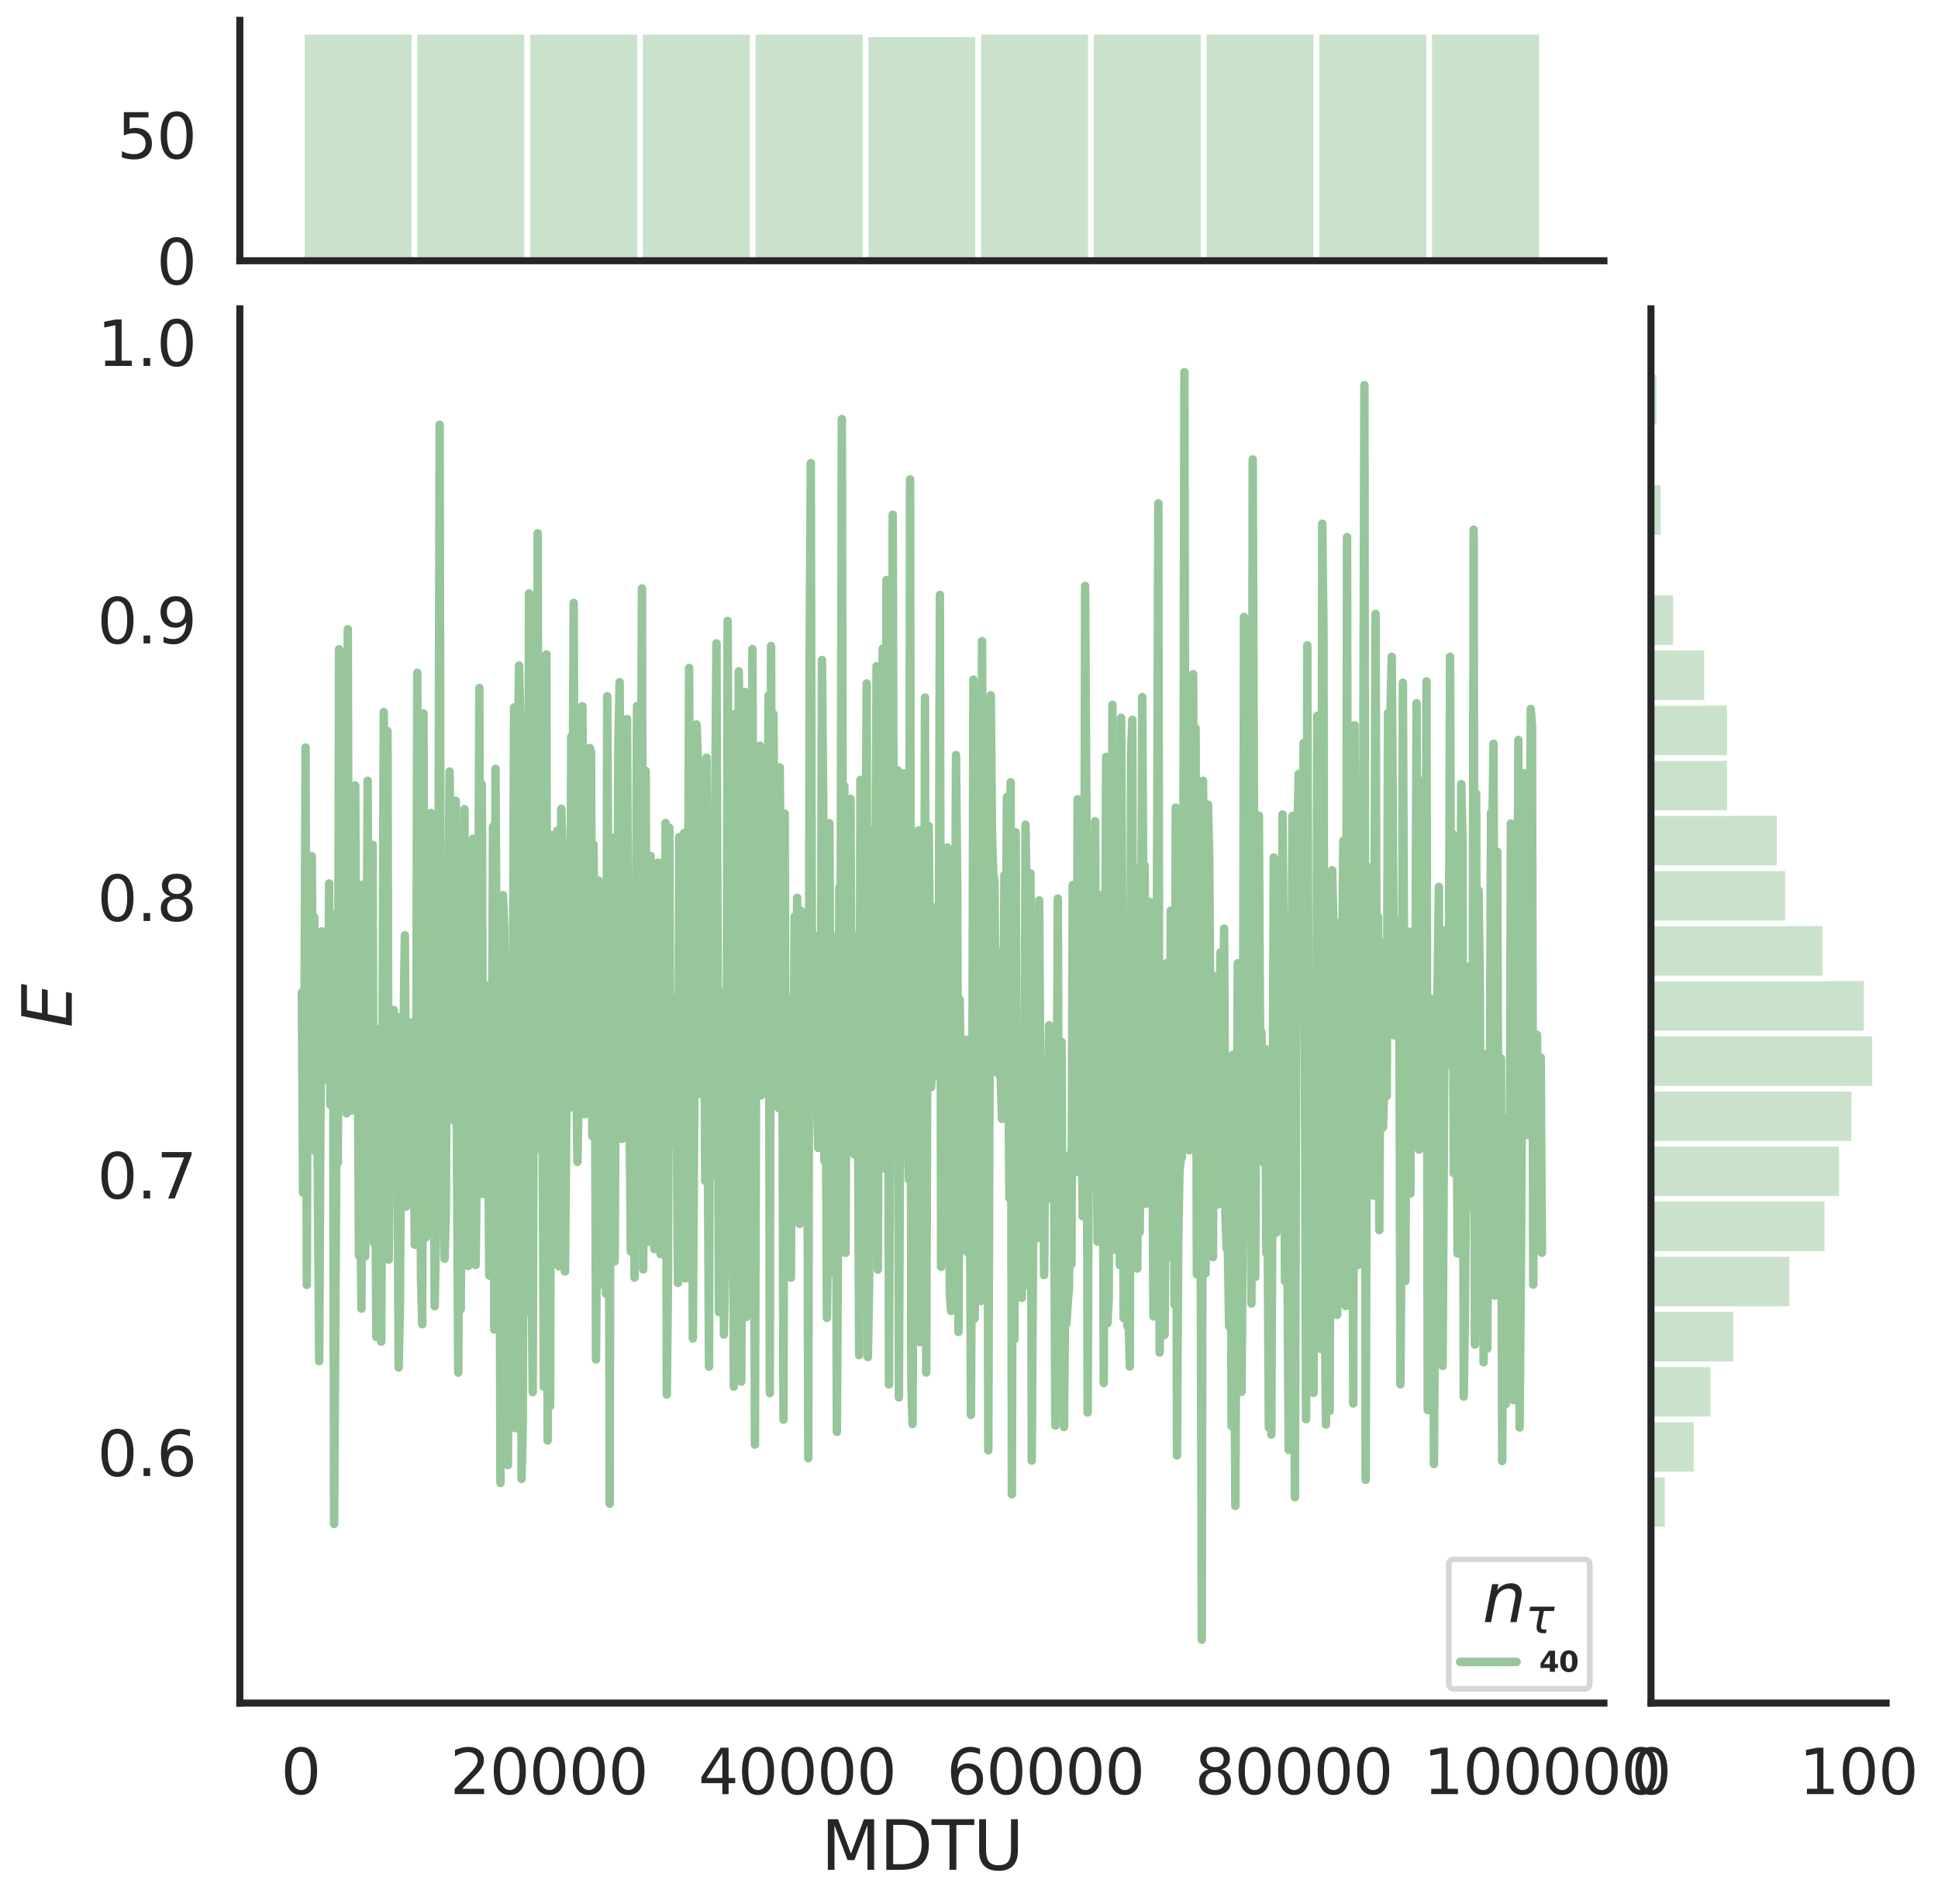 <?xml version="1.0" encoding="utf-8" standalone="no"?>
<!DOCTYPE svg PUBLIC "-//W3C//DTD SVG 1.1//EN"
  "http://www.w3.org/Graphics/SVG/1.1/DTD/svg11.dtd">
<svg height="674.159pt" version="1.1" viewBox="0 0 686.141 674.159" width="686.141pt" xmlns="http://www.w3.org/2000/svg" xmlns:xlink="http://www.w3.org/1999/xlink">
 <defs>
  <style type="text/css">*{stroke-linecap:butt;stroke-linejoin:round;}</style>
 </defs>
 <g id="figure_1">
  <g id="patch_1">
   <path d="M 0 674.159 
L 686.141 674.159 
L 686.141 0 
L 0 0 
z
" style="fill:#ffffff;"/>
  </g>
  <g id="axes_1">
   <g id="patch_2">
    <path d="M 84.914 602.94 
L 567.864 602.94 
L 567.864 109.327 
L 84.914 109.327 
z
" style="fill:none;"/>
   </g>
   <g id="matplotlib.axis_1">
    <g id="xtick_1">
     <g id="text_1">
      <!-- 0 -->
      <g style="fill:#262626;" transform="translate(99.428 635.157)scale(0.22 -0.22)">
       <defs>
        <path d="M 2034 4250 
Q 1547 4250 1301 3770 
Q 1056 3291 1056 2328 
Q 1056 1369 1301 889 
Q 1547 409 2034 409 
Q 2525 409 2770 889 
Q 3016 1369 3016 2328 
Q 3016 3291 2770 3770 
Q 2525 4250 2034 4250 
z
M 2034 4750 
Q 2819 4750 3233 4129 
Q 3647 3509 3647 2328 
Q 3647 1150 3233 529 
Q 2819 -91 2034 -91 
Q 1250 -91 836 529 
Q 422 1150 422 2328 
Q 422 3509 836 4129 
Q 1250 4750 2034 4750 
z
" id="DejaVuSans-30" transform="scale(0.016)"/>
       </defs>
       <use xlink:href="#DejaVuSans-30"/>
      </g>
     </g>
    </g>
    <g id="xtick_2">
     <g id="text_2">
      <!-- 20000 -->
      <g style="fill:#262626;" transform="translate(159.33 635.157)scale(0.22 -0.22)">
       <defs>
        <path d="M 1228 531 
L 3431 531 
L 3431 0 
L 469 0 
L 469 531 
Q 828 903 1448 1529 
Q 2069 2156 2228 2338 
Q 2531 2678 2651 2914 
Q 2772 3150 2772 3378 
Q 2772 3750 2511 3984 
Q 2250 4219 1831 4219 
Q 1534 4219 1204 4116 
Q 875 4013 500 3803 
L 500 4441 
Q 881 4594 1212 4672 
Q 1544 4750 1819 4750 
Q 2544 4750 2975 4387 
Q 3406 4025 3406 3419 
Q 3406 3131 3298 2873 
Q 3191 2616 2906 2266 
Q 2828 2175 2409 1742 
Q 1991 1309 1228 531 
z
" id="DejaVuSans-32" transform="scale(0.016)"/>
       </defs>
       <use xlink:href="#DejaVuSans-32"/>
       <use x="63.623" xlink:href="#DejaVuSans-30"/>
       <use x="127.246" xlink:href="#DejaVuSans-30"/>
       <use x="190.869" xlink:href="#DejaVuSans-30"/>
       <use x="254.492" xlink:href="#DejaVuSans-30"/>
      </g>
     </g>
    </g>
    <g id="xtick_3">
     <g id="text_3">
      <!-- 40000 -->
      <g style="fill:#262626;" transform="translate(247.227 635.157)scale(0.22 -0.22)">
       <defs>
        <path d="M 2419 4116 
L 825 1625 
L 2419 1625 
L 2419 4116 
z
M 2253 4666 
L 3047 4666 
L 3047 1625 
L 3713 1625 
L 3713 1100 
L 3047 1100 
L 3047 0 
L 2419 0 
L 2419 1100 
L 313 1100 
L 313 1709 
L 2253 4666 
z
" id="DejaVuSans-34" transform="scale(0.016)"/>
       </defs>
       <use xlink:href="#DejaVuSans-34"/>
       <use x="63.623" xlink:href="#DejaVuSans-30"/>
       <use x="127.246" xlink:href="#DejaVuSans-30"/>
       <use x="190.869" xlink:href="#DejaVuSans-30"/>
       <use x="254.492" xlink:href="#DejaVuSans-30"/>
      </g>
     </g>
    </g>
    <g id="xtick_4">
     <g id="text_4">
      <!-- 60000 -->
      <g style="fill:#262626;" transform="translate(335.124 635.157)scale(0.22 -0.22)">
       <defs>
        <path d="M 2113 2584 
Q 1688 2584 1439 2293 
Q 1191 2003 1191 1497 
Q 1191 994 1439 701 
Q 1688 409 2113 409 
Q 2538 409 2786 701 
Q 3034 994 3034 1497 
Q 3034 2003 2786 2293 
Q 2538 2584 2113 2584 
z
M 3366 4563 
L 3366 3988 
Q 3128 4100 2886 4159 
Q 2644 4219 2406 4219 
Q 1781 4219 1451 3797 
Q 1122 3375 1075 2522 
Q 1259 2794 1537 2939 
Q 1816 3084 2150 3084 
Q 2853 3084 3261 2657 
Q 3669 2231 3669 1497 
Q 3669 778 3244 343 
Q 2819 -91 2113 -91 
Q 1303 -91 875 529 
Q 447 1150 447 2328 
Q 447 3434 972 4092 
Q 1497 4750 2381 4750 
Q 2619 4750 2861 4703 
Q 3103 4656 3366 4563 
z
" id="DejaVuSans-36" transform="scale(0.016)"/>
       </defs>
       <use xlink:href="#DejaVuSans-36"/>
       <use x="63.623" xlink:href="#DejaVuSans-30"/>
       <use x="127.246" xlink:href="#DejaVuSans-30"/>
       <use x="190.869" xlink:href="#DejaVuSans-30"/>
       <use x="254.492" xlink:href="#DejaVuSans-30"/>
      </g>
     </g>
    </g>
    <g id="xtick_5">
     <g id="text_5">
      <!-- 80000 -->
      <g style="fill:#262626;" transform="translate(423.021 635.157)scale(0.22 -0.22)">
       <defs>
        <path d="M 2034 2216 
Q 1584 2216 1326 1975 
Q 1069 1734 1069 1313 
Q 1069 891 1326 650 
Q 1584 409 2034 409 
Q 2484 409 2743 651 
Q 3003 894 3003 1313 
Q 3003 1734 2745 1975 
Q 2488 2216 2034 2216 
z
M 1403 2484 
Q 997 2584 770 2862 
Q 544 3141 544 3541 
Q 544 4100 942 4425 
Q 1341 4750 2034 4750 
Q 2731 4750 3128 4425 
Q 3525 4100 3525 3541 
Q 3525 3141 3298 2862 
Q 3072 2584 2669 2484 
Q 3125 2378 3379 2068 
Q 3634 1759 3634 1313 
Q 3634 634 3220 271 
Q 2806 -91 2034 -91 
Q 1263 -91 848 271 
Q 434 634 434 1313 
Q 434 1759 690 2068 
Q 947 2378 1403 2484 
z
M 1172 3481 
Q 1172 3119 1398 2916 
Q 1625 2713 2034 2713 
Q 2441 2713 2670 2916 
Q 2900 3119 2900 3481 
Q 2900 3844 2670 4047 
Q 2441 4250 2034 4250 
Q 1625 4250 1398 4047 
Q 1172 3844 1172 3481 
z
" id="DejaVuSans-38" transform="scale(0.016)"/>
       </defs>
       <use xlink:href="#DejaVuSans-38"/>
       <use x="63.623" xlink:href="#DejaVuSans-30"/>
       <use x="127.246" xlink:href="#DejaVuSans-30"/>
       <use x="190.869" xlink:href="#DejaVuSans-30"/>
       <use x="254.492" xlink:href="#DejaVuSans-30"/>
      </g>
     </g>
    </g>
    <g id="xtick_6">
     <g id="text_6">
      <!-- 100000 -->
      <g style="fill:#262626;" transform="translate(503.919 635.157)scale(0.22 -0.22)">
       <defs>
        <path d="M 794 531 
L 1825 531 
L 1825 4091 
L 703 3866 
L 703 4441 
L 1819 4666 
L 2450 4666 
L 2450 531 
L 3481 531 
L 3481 0 
L 794 0 
L 794 531 
z
" id="DejaVuSans-31" transform="scale(0.016)"/>
       </defs>
       <use xlink:href="#DejaVuSans-31"/>
       <use x="63.623" xlink:href="#DejaVuSans-30"/>
       <use x="127.246" xlink:href="#DejaVuSans-30"/>
       <use x="190.869" xlink:href="#DejaVuSans-30"/>
       <use x="254.492" xlink:href="#DejaVuSans-30"/>
       <use x="318.115" xlink:href="#DejaVuSans-30"/>
      </g>
     </g>
    </g>
    <g id="text_7">
     <!-- MDTU -->
     <g style="fill:#262626;" transform="translate(290.683 661.968)scale(0.24 -0.24)">
      <defs>
       <path d="M 628 4666 
L 1569 4666 
L 2759 1491 
L 3956 4666 
L 4897 4666 
L 4897 0 
L 4281 0 
L 4281 4097 
L 3078 897 
L 2444 897 
L 1241 4097 
L 1241 0 
L 628 0 
L 628 4666 
z
" id="DejaVuSans-4d" transform="scale(0.016)"/>
       <path d="M 1259 4147 
L 1259 519 
L 2022 519 
Q 2988 519 3436 956 
Q 3884 1394 3884 2338 
Q 3884 3275 3436 3711 
Q 2988 4147 2022 4147 
L 1259 4147 
z
M 628 4666 
L 1925 4666 
Q 3281 4666 3915 4102 
Q 4550 3538 4550 2338 
Q 4550 1131 3912 565 
Q 3275 0 1925 0 
L 628 0 
L 628 4666 
z
" id="DejaVuSans-44" transform="scale(0.016)"/>
       <path d="M -19 4666 
L 3928 4666 
L 3928 4134 
L 2272 4134 
L 2272 0 
L 1638 0 
L 1638 4134 
L -19 4134 
L -19 4666 
z
" id="DejaVuSans-54" transform="scale(0.016)"/>
       <path d="M 556 4666 
L 1191 4666 
L 1191 1831 
Q 1191 1081 1462 751 
Q 1734 422 2344 422 
Q 2950 422 3222 751 
Q 3494 1081 3494 1831 
L 3494 4666 
L 4128 4666 
L 4128 1753 
Q 4128 841 3676 375 
Q 3225 -91 2344 -91 
Q 1459 -91 1007 375 
Q 556 841 556 1753 
L 556 4666 
z
" id="DejaVuSans-55" transform="scale(0.016)"/>
      </defs>
      <use xlink:href="#DejaVuSans-4d"/>
      <use x="86.279" xlink:href="#DejaVuSans-44"/>
      <use x="163.281" xlink:href="#DejaVuSans-54"/>
      <use x="224.365" xlink:href="#DejaVuSans-55"/>
     </g>
    </g>
   </g>
   <g id="matplotlib.axis_2">
    <g id="ytick_1">
     <g id="text_8">
      <!-- 0.6 -->
      <g style="fill:#262626;" transform="translate(34.428 522.542)scale(0.22 -0.22)">
       <defs>
        <path d="M 684 794 
L 1344 794 
L 1344 0 
L 684 0 
L 684 794 
z
" id="DejaVuSans-2e" transform="scale(0.016)"/>
       </defs>
       <use xlink:href="#DejaVuSans-30"/>
       <use x="63.623" xlink:href="#DejaVuSans-2e"/>
       <use x="95.41" xlink:href="#DejaVuSans-36"/>
      </g>
     </g>
    </g>
    <g id="ytick_2">
     <g id="text_9">
      <!-- 0.7 -->
      <g style="fill:#262626;" transform="translate(34.428 424.291)scale(0.22 -0.22)">
       <defs>
        <path d="M 525 4666 
L 3525 4666 
L 3525 4397 
L 1831 0 
L 1172 0 
L 2766 4134 
L 525 4134 
L 525 4666 
z
" id="DejaVuSans-37" transform="scale(0.016)"/>
       </defs>
       <use xlink:href="#DejaVuSans-30"/>
       <use x="63.623" xlink:href="#DejaVuSans-2e"/>
       <use x="95.41" xlink:href="#DejaVuSans-37"/>
      </g>
     </g>
    </g>
    <g id="ytick_3">
     <g id="text_10">
      <!-- 0.8 -->
      <g style="fill:#262626;" transform="translate(34.428 326.04)scale(0.22 -0.22)">
       <use xlink:href="#DejaVuSans-30"/>
       <use x="63.623" xlink:href="#DejaVuSans-2e"/>
       <use x="95.41" xlink:href="#DejaVuSans-38"/>
      </g>
     </g>
    </g>
    <g id="ytick_4">
     <g id="text_11">
      <!-- 0.9 -->
      <g style="fill:#262626;" transform="translate(34.428 227.789)scale(0.22 -0.22)">
       <defs>
        <path d="M 703 97 
L 703 672 
Q 941 559 1184 500 
Q 1428 441 1663 441 
Q 2288 441 2617 861 
Q 2947 1281 2994 2138 
Q 2813 1869 2534 1725 
Q 2256 1581 1919 1581 
Q 1219 1581 811 2004 
Q 403 2428 403 3163 
Q 403 3881 828 4315 
Q 1253 4750 1959 4750 
Q 2769 4750 3195 4129 
Q 3622 3509 3622 2328 
Q 3622 1225 3098 567 
Q 2575 -91 1691 -91 
Q 1453 -91 1209 -44 
Q 966 3 703 97 
z
M 1959 2075 
Q 2384 2075 2632 2365 
Q 2881 2656 2881 3163 
Q 2881 3666 2632 3958 
Q 2384 4250 1959 4250 
Q 1534 4250 1286 3958 
Q 1038 3666 1038 3163 
Q 1038 2656 1286 2365 
Q 1534 2075 1959 2075 
z
" id="DejaVuSans-39" transform="scale(0.016)"/>
       </defs>
       <use xlink:href="#DejaVuSans-30"/>
       <use x="63.623" xlink:href="#DejaVuSans-2e"/>
       <use x="95.41" xlink:href="#DejaVuSans-39"/>
      </g>
     </g>
    </g>
    <g id="ytick_5">
     <g id="text_12">
      <!-- 1.0 -->
      <g style="fill:#262626;" transform="translate(34.428 129.539)scale(0.22 -0.22)">
       <use xlink:href="#DejaVuSans-31"/>
       <use x="63.623" xlink:href="#DejaVuSans-2e"/>
       <use x="95.41" xlink:href="#DejaVuSans-30"/>
      </g>
     </g>
    </g>
    <g id="text_13">
     <!-- $E$ -->
     <g style="fill:#262626;" transform="translate(25.436 363.813)rotate(-90)scale(0.24 -0.24)">
      <defs>
       <path d="M 1081 4666 
L 4031 4666 
L 3928 4134 
L 1606 4134 
L 1338 2753 
L 3566 2753 
L 3463 2222 
L 1234 2222 
L 909 531 
L 3284 531 
L 3181 0 
L 172 0 
L 1081 4666 
z
" id="DejaVuSans-Oblique-45" transform="scale(0.016)"/>
      </defs>
      <use transform="translate(0 0.094)" xlink:href="#DejaVuSans-Oblique-45"/>
     </g>
    </g>
   </g>
   <g id="line2d_1">
    <path clip-path="url(#p99d93daa4c)" d="M 106.867 351.37 
L 107.306 422.284 
L 107.746 376.213 
L 108.185 264.664 
L 108.625 454.864 
L 109.064 315.994 
L 109.504 320.424 
L 109.943 378.922 
L 110.382 303.119 
L 110.822 385.283 
L 111.261 324.656 
L 111.701 407.661 
L 112.14 367.758 
L 113.019 481.891 
L 113.459 394.149 
L 113.898 329.716 
L 114.338 382.554 
L 114.777 350.585 
L 115.217 344.237 
L 115.656 348.232 
L 116.096 376.769 
L 116.535 312.765 
L 116.975 391.149 
L 117.414 331.328 
L 117.854 323.732 
L 118.293 539.526 
L 119.172 391.036 
L 119.612 411.658 
L 120.051 229.851 
L 120.491 233.858 
L 120.93 289.181 
L 121.37 365.902 
L 121.809 360.811 
L 122.249 358.737 
L 122.688 394.138 
L 123.128 222.74 
L 123.567 391.95 
L 124.007 287.086 
L 124.446 393.159 
L 124.885 331.24 
L 125.325 372.318 
L 125.764 278.085 
L 126.204 383.884 
L 126.643 360.147 
L 127.083 444.527 
L 127.522 413.633 
L 127.962 463.305 
L 128.401 313.208 
L 128.841 332.185 
L 129.28 444.79 
L 130.159 276.41 
L 130.599 382.961 
L 131.038 436.629 
L 131.478 407.372 
L 131.917 299.092 
L 132.357 439.978 
L 132.796 390.863 
L 133.236 473.301 
L 133.675 389.239 
L 134.115 364.346 
L 134.554 370.324 
L 134.994 474.997 
L 135.873 252.067 
L 136.312 350.404 
L 136.752 352.708 
L 137.191 258.819 
L 137.631 445.942 
L 138.07 382.014 
L 138.51 363.747 
L 138.949 372.235 
L 139.388 357.543 
L 139.828 419.112 
L 140.267 359.782 
L 140.707 402.967 
L 141.146 484.155 
L 141.586 462.224 
L 142.025 395.231 
L 142.465 425.12 
L 142.904 361.976 
L 143.344 331.098 
L 143.783 427.182 
L 144.223 385.614 
L 144.662 383.656 
L 145.102 382.556 
L 145.541 361.993 
L 145.981 398.955 
L 146.42 397.091 
L 146.86 440.685 
L 147.299 407.13 
L 147.739 238.191 
L 148.178 429.04 
L 148.618 375.125 
L 149.057 453.028 
L 149.497 468.796 
L 149.936 252.549 
L 150.376 411.303 
L 150.815 438.052 
L 151.255 369.66 
L 151.694 435.411 
L 152.134 386.598 
L 152.573 287.793 
L 153.012 318.457 
L 153.452 326.06 
L 153.891 462.45 
L 154.331 438.318 
L 154.77 403.9 
L 155.21 332.782 
L 155.649 150.379 
L 156.089 385.058 
L 156.528 371.846 
L 156.968 332.942 
L 157.407 445.65 
L 157.847 428.802 
L 158.286 341.187 
L 158.726 336.68 
L 159.165 273.141 
L 159.605 307.389 
L 160.044 373.705 
L 160.484 293.713 
L 160.923 396.916 
L 161.363 283.499 
L 161.802 411.338 
L 162.242 485.96 
L 162.681 376.117 
L 163.121 463.544 
L 163.56 380.804 
L 164 400.901 
L 164.439 286.454 
L 164.879 379.427 
L 165.318 382.972 
L 165.758 448.206 
L 166.197 333.148 
L 166.637 344.636 
L 167.076 400.678 
L 167.515 296.911 
L 167.955 435.272 
L 168.394 447.847 
L 168.834 412.295 
L 169.273 347.273 
L 169.713 243.561 
L 170.152 414.788 
L 170.592 277.745 
L 171.031 422.674 
L 171.471 348.473 
L 171.91 373.612 
L 172.35 408.92 
L 172.789 388.69 
L 173.229 451.6 
L 173.668 442.455 
L 174.108 402.467 
L 174.547 292.629 
L 174.987 470.667 
L 175.426 272.17 
L 176.305 440.242 
L 176.745 375.022 
L 177.184 525.023 
L 178.063 316.892 
L 178.503 327.819 
L 178.942 365.594 
L 179.382 431.434 
L 179.821 518.685 
L 180.261 418.185 
L 180.7 425.443 
L 181.139 370.707 
L 181.579 354.515 
L 182.018 250.452 
L 182.458 505.615 
L 182.897 416.652 
L 183.337 267.295 
L 183.776 235.623 
L 184.216 254.781 
L 184.655 523.564 
L 185.095 502.617 
L 185.534 344.712 
L 185.974 383.927 
L 186.413 449.199 
L 186.853 399.86 
L 187.292 210.059 
L 187.732 464.677 
L 188.171 446.4 
L 188.611 492.861 
L 189.05 352.271 
L 189.49 380.121 
L 189.929 311.289 
L 190.369 188.788 
L 190.808 406.734 
L 191.248 295.025 
L 191.687 319.692 
L 192.566 490.985 
L 193.006 325.079 
L 193.445 231.691 
L 193.885 509.983 
L 194.324 404.25 
L 194.764 497.826 
L 195.203 295.589 
L 195.642 421.117 
L 196.082 367.605 
L 196.521 418.127 
L 196.961 428.453 
L 197.4 293.993 
L 197.84 448.284 
L 198.279 347.888 
L 198.719 286.297 
L 199.158 300.331 
L 199.598 328.282 
L 200.037 450.179 
L 200.477 399.179 
L 200.916 330.5 
L 201.356 351.33 
L 201.795 392.129 
L 202.235 260.782 
L 202.674 300.296 
L 203.114 213.44 
L 203.553 349.664 
L 203.993 371.501 
L 204.432 411.334 
L 204.872 387.68 
L 205.311 312.945 
L 205.751 285.987 
L 206.19 250.021 
L 206.63 302.707 
L 207.069 394.46 
L 207.509 340.134 
L 207.948 380.943 
L 208.388 386.586 
L 208.827 264.822 
L 209.266 266.21 
L 209.706 402.213 
L 210.145 299.045 
L 210.585 355.624 
L 211.024 481.256 
L 211.464 412.648 
L 211.903 311.729 
L 212.343 347.911 
L 212.782 454.765 
L 213.222 400.708 
L 213.661 429.848 
L 214.101 397.961 
L 214.54 458.011 
L 214.98 246.49 
L 215.419 327.373 
L 215.859 532.355 
L 216.298 296.386 
L 216.738 319.466 
L 217.177 352.59 
L 217.617 446.584 
L 218.056 368.065 
L 218.496 369.663 
L 218.935 263.466 
L 219.375 241.503 
L 220.254 403.19 
L 220.693 298.636 
L 221.133 321.422 
L 221.572 398.119 
L 222.012 254.578 
L 222.451 364.212 
L 222.891 393.03 
L 223.33 443.035 
L 223.769 366.319 
L 224.209 382.058 
L 224.648 452.309 
L 225.527 249.96 
L 226.406 405.452 
L 227.285 208.301 
L 227.725 449.404 
L 228.164 332.29 
L 228.604 272.9 
L 229.043 439.764 
L 229.483 433.817 
L 229.922 422.491 
L 230.362 303.046 
L 230.801 357.364 
L 231.241 358.663 
L 231.68 442.231 
L 232.12 315.355 
L 232.559 319.7 
L 232.999 305.414 
L 233.438 405.676 
L 233.878 444.007 
L 234.317 349.501 
L 234.757 363.754 
L 235.196 417.664 
L 235.636 291.357 
L 236.075 493.705 
L 236.515 450.866 
L 236.954 293.058 
L 237.393 404.937 
L 237.833 364.365 
L 238.272 353.31 
L 238.712 379.676 
L 239.151 370.872 
L 239.591 393.852 
L 240.03 454.196 
L 240.47 296.376 
L 240.909 415.748 
L 241.349 383.264 
L 241.788 312.295 
L 242.228 294.894 
L 242.667 452.62 
L 243.107 349.821 
L 243.546 340.225 
L 243.986 236.485 
L 244.425 417.97 
L 244.865 354.119 
L 245.304 473.835 
L 246.623 256.475 
L 247.062 268.836 
L 247.502 273.574 
L 247.941 380.228 
L 248.381 387.422 
L 248.82 339.653 
L 249.26 336.045 
L 249.699 418.075 
L 250.139 268.237 
L 250.578 398.544 
L 251.018 483.817 
L 251.457 326.523 
L 251.896 409.887 
L 252.336 416.041 
L 252.775 413.956 
L 253.215 284.599 
L 253.654 227.766 
L 254.533 464.536 
L 254.973 425.202 
L 255.412 368.141 
L 255.852 351.508 
L 256.291 472.45 
L 256.731 449.099 
L 257.17 436.908 
L 257.61 219.829 
L 258.489 420.143 
L 258.928 440.852 
L 259.368 312.812 
L 259.807 490.89 
L 260.247 252.767 
L 260.686 342.616 
L 261.126 470.104 
L 261.565 237.652 
L 262.005 322.889 
L 262.444 489.132 
L 262.884 307.359 
L 263.323 414.221 
L 263.763 244.965 
L 264.202 466.258 
L 264.642 364.645 
L 265.081 400.506 
L 265.52 364.282 
L 265.96 348.983 
L 266.399 229.804 
L 267.278 511.423 
L 267.718 364.973 
L 268.157 284.076 
L 268.597 352.247 
L 269.036 263.968 
L 269.476 387.795 
L 269.915 298.615 
L 270.355 301.538 
L 271.234 356.832 
L 271.673 315.301 
L 272.113 246.227 
L 272.552 493.228 
L 272.992 228.686 
L 273.431 376.477 
L 273.871 252.842 
L 274.31 356.127 
L 274.75 321.34 
L 275.189 388.145 
L 275.629 392.238 
L 276.068 271.675 
L 276.508 334.119 
L 276.947 347.47 
L 277.387 502.597 
L 277.826 288.026 
L 278.266 436.415 
L 279.145 387.983 
L 279.584 443.272 
L 280.023 452.356 
L 280.463 353.302 
L 280.902 400.511 
L 281.342 324.48 
L 281.781 402.132 
L 282.221 317.848 
L 282.66 409.69 
L 283.1 433.308 
L 283.539 322.431 
L 283.979 361.508 
L 284.418 344.344 
L 284.858 413.053 
L 285.297 348.244 
L 285.737 349.72 
L 286.176 516.219 
L 286.616 238.455 
L 287.055 163.96 
L 287.495 365.217 
L 287.934 376.599 
L 288.374 363.672 
L 288.813 331.346 
L 289.253 389.487 
L 289.692 406.386 
L 290.132 401.57 
L 290.571 382.574 
L 291.011 233.652 
L 291.45 283.58 
L 291.89 411.039 
L 292.329 370.947 
L 292.769 466.588 
L 293.208 427.386 
L 293.647 291.42 
L 294.087 390.117 
L 294.526 331.403 
L 294.966 450.534 
L 295.405 403.801 
L 295.845 336.935 
L 296.284 506.901 
L 296.724 433.342 
L 297.163 314.055 
L 297.603 338.931 
L 298.042 148.373 
L 298.482 364.081 
L 298.921 278.233 
L 299.361 443.552 
L 299.8 331.965 
L 300.24 367.936 
L 300.679 342.808 
L 301.119 282.793 
L 301.558 376.941 
L 301.998 349.727 
L 302.437 408.627 
L 302.877 339.272 
L 303.316 331.563 
L 303.756 394.022 
L 304.195 479.754 
L 304.635 276.113 
L 305.074 426.161 
L 305.514 437.342 
L 305.953 420.021 
L 306.832 241.971 
L 307.272 480.439 
L 307.711 454.164 
L 308.15 338.173 
L 308.59 342.151 
L 309.029 293.78 
L 309.469 359.899 
L 309.908 325.163 
L 310.348 235.833 
L 310.787 449.46 
L 311.227 343.329 
L 311.666 404.972 
L 312.106 249.374 
L 312.545 229.63 
L 312.985 360.917 
L 313.424 413.795 
L 313.864 205.322 
L 314.303 263.903 
L 314.743 490.149 
L 315.182 382.936 
L 315.622 318.212 
L 316.061 182.197 
L 316.501 336.762 
L 316.94 408.107 
L 317.38 359.808 
L 317.819 272.695 
L 318.259 494.72 
L 318.698 386.56 
L 319.138 333.775 
L 319.577 382.044 
L 320.017 273.769 
L 320.456 342.687 
L 320.896 304.16 
L 321.335 396.468 
L 321.775 417.621 
L 322.214 169.735 
L 322.653 489.505 
L 323.093 504.151 
L 323.532 386.459 
L 323.972 323.608 
L 324.411 341.305 
L 324.851 365.321 
L 325.29 293.948 
L 325.73 475.185 
L 326.169 351.543 
L 326.609 365.155 
L 327.048 451.437 
L 327.488 246.935 
L 327.927 485.895 
L 328.367 350.521 
L 328.806 292.425 
L 329.685 384.878 
L 330.125 360.158 
L 330.564 380.205 
L 331.004 381.112 
L 331.443 324.104 
L 331.883 320.764 
L 332.322 368.377 
L 332.762 210.607 
L 333.201 448.508 
L 333.641 379.054 
L 334.08 421.78 
L 334.52 421.542 
L 334.959 319.385 
L 335.399 300.032 
L 335.838 363.882 
L 336.277 457.321 
L 336.717 464.121 
L 337.156 415.049 
L 337.596 321.557 
L 338.035 376.943 
L 338.475 267.291 
L 338.914 316.166 
L 339.354 471.528 
L 339.793 353.891 
L 340.233 401.161 
L 340.672 370.384 
L 341.112 436.625 
L 341.551 441.277 
L 341.991 368.046 
L 342.43 443.266 
L 342.87 432.187 
L 343.309 393.494 
L 343.749 500.899 
L 344.188 413.201 
L 344.628 240.608 
L 345.067 466.746 
L 345.507 403.302 
L 345.946 404.456 
L 346.386 317.343 
L 346.825 295.169 
L 347.265 460.599 
L 347.704 226.975 
L 348.144 440.506 
L 348.583 411.215 
L 349.023 335.21 
L 349.462 306.008 
L 349.902 513.454 
L 350.78 246.137 
L 351.22 295.546 
L 351.659 309.368 
L 352.099 311.652 
L 352.538 379.449 
L 352.978 336.623 
L 353.417 380.156 
L 353.857 340.752 
L 354.296 381.688 
L 354.736 396.116 
L 355.175 376.688 
L 355.615 309.761 
L 356.054 348.971 
L 356.494 282.172 
L 356.933 369.155 
L 357.373 424.135 
L 357.812 276.923 
L 358.252 528.994 
L 358.691 336.365 
L 359.131 474.186 
L 359.57 294.641 
L 360.01 410.283 
L 360.449 438.008 
L 360.889 441.187 
L 361.328 388.85 
L 361.768 459.478 
L 362.207 392.987 
L 362.647 424.619 
L 363.086 291.939 
L 363.526 322.463 
L 363.965 455.057 
L 364.844 309.23 
L 365.283 517.113 
L 366.162 375.187 
L 366.602 332.087 
L 367.041 422.209 
L 367.481 438.303 
L 367.92 318.781 
L 368.36 392.577 
L 368.799 392.807 
L 369.239 404.237 
L 369.678 451.441 
L 370.118 377.807 
L 370.557 379.904 
L 370.997 396.035 
L 371.436 362.952 
L 371.876 424.496 
L 372.315 400.942 
L 373.194 411.763 
L 373.634 504.68 
L 374.513 318.108 
L 374.952 444.73 
L 375.392 412.459 
L 375.831 368.851 
L 376.271 465.615 
L 376.71 505.21 
L 377.15 453.326 
L 377.589 468.602 
L 378.029 460.852 
L 378.468 456.022 
L 378.907 408.642 
L 379.347 447.543 
L 379.786 313.343 
L 380.226 392.961 
L 380.665 387.505 
L 381.105 410.437 
L 381.544 282.938 
L 381.984 415.048 
L 382.423 385.396 
L 382.863 345.469 
L 383.302 430.602 
L 383.742 423.226 
L 384.181 207.406 
L 384.621 285.677 
L 385.06 500.078 
L 385.5 399.268 
L 385.939 362.467 
L 386.379 352.903 
L 386.818 336.584 
L 387.258 420.603 
L 387.697 290.754 
L 388.576 439.558 
L 389.016 364.038 
L 389.455 403.435 
L 389.895 316.9 
L 390.334 354.332 
L 390.774 489.6 
L 391.213 350.551 
L 391.653 267.97 
L 392.092 468.442 
L 392.531 459.953 
L 392.971 298.468 
L 393.41 414.154 
L 393.85 249.518 
L 394.289 442.397 
L 394.729 345.317 
L 395.168 292.706 
L 395.608 442.184 
L 396.047 369.432 
L 396.487 447.857 
L 396.926 254.122 
L 397.366 333.147 
L 397.805 466.599 
L 398.245 443.529 
L 398.684 343.363 
L 399.124 469.462 
L 399.563 466.434 
L 400.003 483.813 
L 400.442 268.043 
L 400.882 254.846 
L 401.321 439.354 
L 401.761 354.212 
L 402.2 307.291 
L 402.64 449.108 
L 403.079 391.651 
L 403.519 436.229 
L 403.958 368.015 
L 404.398 246.766 
L 404.837 327.226 
L 405.277 306.402 
L 405.716 426.132 
L 406.156 425.585 
L 406.595 404.304 
L 407.034 319.289 
L 407.474 323.393 
L 407.913 379.274 
L 408.353 466.048 
L 408.792 403.343 
L 409.232 427.587 
L 410.111 178.19 
L 410.55 478.814 
L 410.99 461.351 
L 411.429 438.983 
L 411.869 397.119 
L 412.308 472.565 
L 412.748 418.176 
L 413.187 340.892 
L 413.627 428.836 
L 414.066 444.961 
L 414.506 322.393 
L 414.945 410.152 
L 415.385 377.196 
L 415.824 461.875 
L 416.264 285.919 
L 416.703 515.263 
L 417.143 440 
L 417.582 414.74 
L 418.022 410.856 
L 418.461 409.429 
L 418.901 335.903 
L 419.34 131.764 
L 419.78 396.076 
L 420.219 326.731 
L 420.658 309.258 
L 421.098 407.233 
L 421.537 382.69 
L 421.977 379.771 
L 422.416 238.666 
L 422.856 374.985 
L 423.295 257.806 
L 423.735 451.101 
L 424.174 338.707 
L 424.614 438.74 
L 425.053 420.769 
L 425.493 580.503 
L 425.932 276.422 
L 426.372 348.499 
L 426.811 450.744 
L 427.69 284.876 
L 428.13 304.653 
L 428.569 372.871 
L 429.009 390.651 
L 429.448 445.063 
L 429.888 345.611 
L 430.327 362.397 
L 430.767 362.358 
L 431.206 426.368 
L 431.646 402.669 
L 432.085 337.228 
L 432.525 406.075 
L 432.964 381.119 
L 433.404 328.765 
L 433.843 429.794 
L 434.283 442.037 
L 434.722 441.176 
L 435.161 469.495 
L 435.601 380.131 
L 436.04 504.86 
L 436.48 373.437 
L 436.919 428.213 
L 437.359 533.138 
L 438.238 341.001 
L 438.677 454.694 
L 439.117 426.731 
L 439.556 492.758 
L 439.996 431.731 
L 440.435 218.392 
L 440.875 342.084 
L 441.314 413.452 
L 441.754 372.599 
L 442.193 277.013 
L 443.072 461.475 
L 443.512 162.663 
L 443.951 281.548 
L 444.391 452.12 
L 444.83 365.068 
L 445.27 345.373 
L 445.709 288.771 
L 446.149 376.47 
L 446.588 365.348 
L 447.028 381.786 
L 447.467 411.708 
L 447.907 371.332 
L 448.346 443.675 
L 448.786 430.235 
L 449.225 505.369 
L 449.664 381.772 
L 450.104 507.86 
L 450.983 303.535 
L 451.422 331.665 
L 451.862 436.422 
L 452.301 412.149 
L 452.741 396.877 
L 453.18 368.529 
L 453.62 430.586 
L 454.059 288.339 
L 454.499 335.291 
L 454.938 453.556 
L 455.378 431.066 
L 455.817 446.806 
L 456.257 513.271 
L 456.696 409.012 
L 457.136 397.745 
L 457.575 288.87 
L 458.454 530.052 
L 458.894 369.143 
L 459.333 297.828 
L 459.773 274.015 
L 460.212 311.269 
L 461.091 351.681 
L 461.531 263.047 
L 461.97 367.029 
L 462.41 502.442 
L 462.849 228.46 
L 463.288 390.29 
L 463.728 377.689 
L 464.167 435.32 
L 464.607 366.627 
L 465.046 493.135 
L 465.486 357.219 
L 465.925 468.719 
L 466.365 253.422 
L 466.804 301.632 
L 467.244 297.921 
L 467.683 477.572 
L 468.123 185.417 
L 468.562 221.98 
L 469.002 454.446 
L 469.441 504.346 
L 469.881 393.957 
L 470.32 335.816 
L 470.76 499.564 
L 471.199 368.251 
L 471.639 308.104 
L 472.078 327.408 
L 472.518 409.269 
L 472.957 364.337 
L 473.397 465.504 
L 473.836 450.416 
L 474.276 427.869 
L 474.715 326.422 
L 475.155 343.683 
L 475.594 297.613 
L 476.034 422.752 
L 476.473 462.338 
L 476.913 190.149 
L 477.352 440.278 
L 477.791 355.671 
L 478.231 379.787 
L 478.67 337.078 
L 479.11 496.897 
L 479.549 256.775 
L 479.989 362.1 
L 480.428 299.107 
L 480.868 447.827 
L 481.307 405.591 
L 481.747 424.489 
L 482.186 433.481 
L 483.065 136.359 
L 483.505 523.907 
L 483.944 364.655 
L 484.384 306.959 
L 484.823 377.552 
L 485.263 379.693 
L 486.142 423.256 
L 486.581 335.651 
L 487.021 217.374 
L 487.46 396.475 
L 487.9 324.55 
L 488.339 435.507 
L 488.779 333.568 
L 489.658 399.149 
L 490.097 382.821 
L 490.537 339.424 
L 490.976 388.024 
L 491.415 252.487 
L 491.855 313.262 
L 492.294 251.83 
L 492.734 232.515 
L 493.613 366.564 
L 494.052 328.234 
L 494.492 353.435 
L 494.931 334.127 
L 495.371 326.29 
L 495.81 490.116 
L 496.25 427.012 
L 496.689 241.684 
L 497.568 453.527 
L 498.008 349.164 
L 498.447 342.856 
L 498.887 329.852 
L 499.326 422.544 
L 499.766 350.632 
L 500.205 352.488 
L 500.645 357.987 
L 501.084 361.125 
L 501.524 248.96 
L 501.963 377.346 
L 502.403 406.988 
L 502.842 304.362 
L 503.721 276.425 
L 504.161 376.033 
L 504.6 365.301 
L 505.04 241.245 
L 505.479 499.154 
L 505.918 467.018 
L 506.358 447.817 
L 506.797 476.281 
L 507.237 353.663 
L 507.676 518.327 
L 508.116 442.183 
L 508.555 412.685 
L 508.995 347.009 
L 509.434 313.988 
L 509.874 444.453 
L 510.313 417.155 
L 510.753 483.598 
L 511.632 329.421 
L 512.071 336.062 
L 512.511 346.489 
L 512.95 354.268 
L 513.39 232.518 
L 513.829 377.103 
L 514.269 295.189 
L 514.708 415.328 
L 515.148 355.647 
L 515.587 349.561 
L 516.027 443.743 
L 516.466 390.075 
L 516.906 409.41 
L 517.345 277.582 
L 517.785 297.268 
L 518.224 494.422 
L 518.664 464.66 
L 519.542 359.149 
L 519.982 342.195 
L 520.421 398.587 
L 520.861 371.876 
L 521.3 427.486 
L 521.74 187.511 
L 522.179 476.01 
L 522.619 280.907 
L 523.058 422.603 
L 523.498 315.283 
L 523.937 350.747 
L 524.377 470.633 
L 524.816 388.837 
L 525.256 482.266 
L 525.695 373.175 
L 526.135 406.099 
L 526.574 477.47 
L 527.014 397.937 
L 527.453 397.817 
L 527.893 287.693 
L 528.332 296.543 
L 528.772 263.279 
L 529.211 458.678 
L 529.651 404.906 
L 530.09 301.481 
L 530.53 426.079 
L 530.969 451.914 
L 531.409 374.721 
L 531.848 517.23 
L 532.288 423.591 
L 532.727 395.856 
L 533.167 497.073 
L 533.606 492.444 
L 534.045 426.942 
L 534.485 436.713 
L 534.924 291.57 
L 535.364 342.608 
L 535.803 495.677 
L 536.243 387.41 
L 536.682 404.771 
L 537.122 376.547 
L 537.561 261.963 
L 538.001 505.369 
L 538.44 452.589 
L 538.88 380.973 
L 539.319 366.815 
L 539.759 273.741 
L 540.198 345.539 
L 540.638 302.592 
L 541.077 401.854 
L 541.517 343.496 
L 541.956 250.985 
L 542.396 257.128 
L 542.835 454.762 
L 543.275 398.038 
L 544.154 366.301 
L 544.593 410.5 
L 545.033 388.635 
L 545.472 374.338 
L 545.912 443.509 
L 545.912 443.509 
" style="fill:none;stroke:#96c69a;stroke-linecap:round;stroke-width:3;"/>
   </g>
   <g id="line2d_2"/>
   <g id="patch_3">
    <path d="M 84.914 602.94 
L 84.914 109.327 
" style="fill:none;stroke:#262626;stroke-linecap:square;stroke-linejoin:miter;stroke-width:2.5;"/>
   </g>
   <g id="patch_4">
    <path d="M 84.914 602.94 
L 567.864 602.94 
" style="fill:none;stroke:#262626;stroke-linecap:square;stroke-linejoin:miter;stroke-width:2.5;"/>
   </g>
   <g id="legend_1">
    <g id="patch_5">
     <path d="M 514.948 597.94 
L 560.864 597.94 
Q 562.864 597.94 562.864 595.94 
L 562.864 554.034 
Q 562.864 552.034 560.864 552.034 
L 514.948 552.034 
Q 512.948 552.034 512.948 554.034 
L 512.948 595.94 
Q 512.948 597.94 514.948 597.94 
z
" style="fill:#ffffff;opacity:0.8;stroke:#cccccc;stroke-linejoin:miter;stroke-width:2;"/>
    </g>
    <g id="text_14">
     <!-- $n_\tau$ -->
     <g style="fill:#262626;" transform="translate(524.826 574.271)scale(0.24 -0.24)">
      <defs>
       <path d="M 3566 2113 
L 3156 0 
L 2578 0 
L 2988 2091 
Q 3016 2238 3031 2350 
Q 3047 2463 3047 2528 
Q 3047 2791 2881 2937 
Q 2716 3084 2419 3084 
Q 1956 3084 1622 2776 
Q 1288 2469 1184 1941 
L 800 0 
L 225 0 
L 903 3500 
L 1478 3500 
L 1363 2950 
Q 1603 3253 1940 3418 
Q 2278 3584 2650 3584 
Q 3113 3584 3367 3334 
Q 3622 3084 3622 2631 
Q 3622 2519 3608 2391 
Q 3594 2263 3566 2113 
z
" id="DejaVuSans-Oblique-6e" transform="scale(0.016)"/>
       <path d="M 2103 638 
Q 2188 488 2525 488 
L 2800 488 
L 2706 0 
L 2363 0 
Q 1800 0 1600 300 
Q 1403 606 1534 1269 
L 1856 2925 
L 541 2925 
L 653 3500 
L 3881 3500 
L 3769 2925 
L 2444 2925 
L 2113 1234 
Q 2025 781 2103 638 
z
" id="DejaVuSans-Oblique-3c4" transform="scale(0.016)"/>
      </defs>
      <use xlink:href="#DejaVuSans-Oblique-6e"/>
      <use transform="translate(63.379 -16.406)scale(0.7)" xlink:href="#DejaVuSans-Oblique-3c4"/>
     </g>
    </g>
    <g id="line2d_3">
     <path d="M 516.948 588.36 
L 536.948 588.36 
" style="fill:none;stroke:#96c69a;stroke-linecap:round;stroke-width:3;"/>
    </g>
    <g id="line2d_4"/>
    <g id="text_15">
     <!-- 40 -->
     <g style="fill:#262626;" transform="translate(544.948 591.86)scale(0.1 -0.1)">
      <defs>
       <path d="M 2356 3675 
L 1038 1722 
L 2356 1722 
L 2356 3675 
z
M 2156 4666 
L 3494 4666 
L 3494 1722 
L 4159 1722 
L 4159 850 
L 3494 850 
L 3494 0 
L 2356 0 
L 2356 850 
L 288 850 
L 288 1881 
L 2156 4666 
z
" id="DejaVuSans-Bold-34" transform="scale(0.016)"/>
       <path d="M 2944 2338 
Q 2944 3213 2780 3570 
Q 2616 3928 2228 3928 
Q 1841 3928 1675 3570 
Q 1509 3213 1509 2338 
Q 1509 1453 1675 1090 
Q 1841 728 2228 728 
Q 2613 728 2778 1090 
Q 2944 1453 2944 2338 
z
M 4147 2328 
Q 4147 1169 3647 539 
Q 3147 -91 2228 -91 
Q 1306 -91 806 539 
Q 306 1169 306 2328 
Q 306 3491 806 4120 
Q 1306 4750 2228 4750 
Q 3147 4750 3647 4120 
Q 4147 3491 4147 2328 
z
" id="DejaVuSans-Bold-30" transform="scale(0.016)"/>
      </defs>
      <use xlink:href="#DejaVuSans-Bold-34"/>
      <use x="69.58" xlink:href="#DejaVuSans-Bold-30"/>
     </g>
    </g>
   </g>
  </g>
  <g id="axes_2">
   <g id="patch_6">
    <path d="M 84.914 92.306 
L 567.864 92.306 
L 567.864 7.2 
L 84.914 7.2 
z
" style="fill:none;"/>
   </g>
   <g id="matplotlib.axis_3">
    <g id="xtick_7"/>
    <g id="xtick_8"/>
    <g id="xtick_9"/>
    <g id="xtick_10"/>
    <g id="xtick_11"/>
    <g id="xtick_12"/>
   </g>
   <g id="matplotlib.axis_4">
    <g id="ytick_6">
     <g id="text_16">
      <!-- 0 -->
      <g style="fill:#262626;" transform="translate(55.417 100.664)scale(0.22 -0.22)">
       <use xlink:href="#DejaVuSans-30"/>
      </g>
     </g>
    </g>
    <g id="ytick_7">
     <g id="text_17">
      <!-- 50 -->
      <g style="fill:#262626;" transform="translate(41.419 56.129)scale(0.22 -0.22)">
       <defs>
        <path d="M 691 4666 
L 3169 4666 
L 3169 4134 
L 1269 4134 
L 1269 2991 
Q 1406 3038 1543 3061 
Q 1681 3084 1819 3084 
Q 2600 3084 3056 2656 
Q 3513 2228 3513 1497 
Q 3513 744 3044 326 
Q 2575 -91 1722 -91 
Q 1428 -91 1123 -41 
Q 819 9 494 109 
L 494 744 
Q 775 591 1075 516 
Q 1375 441 1709 441 
Q 2250 441 2565 725 
Q 2881 1009 2881 1497 
Q 2881 1984 2565 2268 
Q 2250 2553 1709 2553 
Q 1456 2553 1204 2497 
Q 953 2441 691 2322 
L 691 4666 
z
" id="DejaVuSans-35" transform="scale(0.016)"/>
       </defs>
       <use xlink:href="#DejaVuSans-35"/>
       <use x="63.623" xlink:href="#DejaVuSans-30"/>
      </g>
     </g>
    </g>
   </g>
   <g id="patch_7">
    <path clip-path="url(#p5ac8603985)" d="M 106.867 92.306 
L 146.78 92.306 
L 146.78 11.253 
L 106.867 11.253 
z
" style="fill:#96c69a;fill-opacity:0.5;stroke:#ffffff;stroke-linejoin:miter;stroke-width:2;"/>
   </g>
   <g id="patch_8">
    <path clip-path="url(#p5ac8603985)" d="M 146.78 92.306 
L 186.693 92.306 
L 186.693 11.253 
L 146.78 11.253 
z
" style="fill:#96c69a;fill-opacity:0.5;stroke:#ffffff;stroke-linejoin:miter;stroke-width:2;"/>
   </g>
   <g id="patch_9">
    <path clip-path="url(#p5ac8603985)" d="M 186.693 92.306 
L 226.606 92.306 
L 226.606 11.253 
L 186.693 11.253 
z
" style="fill:#96c69a;fill-opacity:0.5;stroke:#ffffff;stroke-linejoin:miter;stroke-width:2;"/>
   </g>
   <g id="patch_10">
    <path clip-path="url(#p5ac8603985)" d="M 226.606 92.306 
L 266.519 92.306 
L 266.519 11.253 
L 226.606 11.253 
z
" style="fill:#96c69a;fill-opacity:0.5;stroke:#ffffff;stroke-linejoin:miter;stroke-width:2;"/>
   </g>
   <g id="patch_11">
    <path clip-path="url(#p5ac8603985)" d="M 266.519 92.306 
L 306.433 92.306 
L 306.433 11.253 
L 266.519 11.253 
z
" style="fill:#96c69a;fill-opacity:0.5;stroke:#ffffff;stroke-linejoin:miter;stroke-width:2;"/>
   </g>
   <g id="patch_12">
    <path clip-path="url(#p5ac8603985)" d="M 306.433 92.306 
L 346.346 92.306 
L 346.346 12.143 
L 306.433 12.143 
z
" style="fill:#96c69a;fill-opacity:0.5;stroke:#ffffff;stroke-linejoin:miter;stroke-width:2;"/>
   </g>
   <g id="patch_13">
    <path clip-path="url(#p5ac8603985)" d="M 346.346 92.306 
L 386.259 92.306 
L 386.259 11.253 
L 346.346 11.253 
z
" style="fill:#96c69a;fill-opacity:0.5;stroke:#ffffff;stroke-linejoin:miter;stroke-width:2;"/>
   </g>
   <g id="patch_14">
    <path clip-path="url(#p5ac8603985)" d="M 386.259 92.306 
L 426.172 92.306 
L 426.172 11.253 
L 386.259 11.253 
z
" style="fill:#96c69a;fill-opacity:0.5;stroke:#ffffff;stroke-linejoin:miter;stroke-width:2;"/>
   </g>
   <g id="patch_15">
    <path clip-path="url(#p5ac8603985)" d="M 426.172 92.306 
L 466.085 92.306 
L 466.085 11.253 
L 426.172 11.253 
z
" style="fill:#96c69a;fill-opacity:0.5;stroke:#ffffff;stroke-linejoin:miter;stroke-width:2;"/>
   </g>
   <g id="patch_16">
    <path clip-path="url(#p5ac8603985)" d="M 466.085 92.306 
L 505.998 92.306 
L 505.998 11.253 
L 466.085 11.253 
z
" style="fill:#96c69a;fill-opacity:0.5;stroke:#ffffff;stroke-linejoin:miter;stroke-width:2;"/>
   </g>
   <g id="patch_17">
    <path clip-path="url(#p5ac8603985)" d="M 505.998 92.306 
L 545.912 92.306 
L 545.912 11.253 
L 505.998 11.253 
z
" style="fill:#96c69a;fill-opacity:0.5;stroke:#ffffff;stroke-linejoin:miter;stroke-width:2;"/>
   </g>
   <g id="patch_18">
    <path d="M 84.914 92.306 
L 84.914 7.2 
" style="fill:none;stroke:#262626;stroke-linecap:square;stroke-linejoin:miter;stroke-width:2.5;"/>
   </g>
   <g id="patch_19">
    <path d="M 84.914 92.306 
L 567.864 92.306 
" style="fill:none;stroke:#262626;stroke-linecap:square;stroke-linejoin:miter;stroke-width:2.5;"/>
   </g>
  </g>
  <g id="axes_3">
   <g id="patch_20">
    <path d="M 584.517 602.94 
L 667.784 602.94 
L 667.784 109.327 
L 584.517 109.327 
z
" style="fill:none;"/>
   </g>
   <g id="matplotlib.axis_5">
    <g id="xtick_13">
     <g id="text_18">
      <!-- 0 -->
      <g style="fill:#262626;" transform="translate(577.518 635.157)scale(0.22 -0.22)">
       <use xlink:href="#DejaVuSans-30"/>
      </g>
     </g>
    </g>
    <g id="xtick_14">
     <g id="text_19">
      <!-- 100 -->
      <g style="fill:#262626;" transform="translate(636.949 635.157)scale(0.22 -0.22)">
       <use xlink:href="#DejaVuSans-31"/>
       <use x="63.623" xlink:href="#DejaVuSans-30"/>
       <use x="127.246" xlink:href="#DejaVuSans-30"/>
      </g>
     </g>
    </g>
   </g>
   <g id="matplotlib.axis_6">
    <g id="ytick_8"/>
    <g id="ytick_9"/>
    <g id="ytick_10"/>
    <g id="ytick_11"/>
    <g id="ytick_12"/>
   </g>
   <g id="patch_21">
    <path clip-path="url(#p6196a1f459)" d="M 584.517 580.503 
L 585.252 580.503 
L 585.252 560.993 
L 584.517 560.993 
z
" style="fill:#96c69a;fill-opacity:0.5;stroke:#ffffff;stroke-linejoin:miter;stroke-width:1.951;"/>
   </g>
   <g id="patch_22">
    <path clip-path="url(#p6196a1f459)" d="M 584.517 560.993 
L 584.517 560.993 
L 584.517 541.482 
L 584.517 541.482 
z
" style="fill:#96c69a;fill-opacity:0.5;stroke:#ffffff;stroke-linejoin:miter;stroke-width:1.951;"/>
   </g>
   <g id="patch_23">
    <path clip-path="url(#p6196a1f459)" d="M 584.517 541.482 
L 590.391 541.482 
L 590.391 521.972 
L 584.517 521.972 
z
" style="fill:#96c69a;fill-opacity:0.5;stroke:#ffffff;stroke-linejoin:miter;stroke-width:1.951;"/>
   </g>
   <g id="patch_24">
    <path clip-path="url(#p6196a1f459)" d="M 584.517 521.972 
L 600.671 521.972 
L 600.671 502.461 
L 584.517 502.461 
z
" style="fill:#96c69a;fill-opacity:0.5;stroke:#ffffff;stroke-linejoin:miter;stroke-width:1.951;"/>
   </g>
   <g id="patch_25">
    <path clip-path="url(#p6196a1f459)" d="M 584.517 502.461 
L 606.546 502.461 
L 606.546 482.951 
L 584.517 482.951 
z
" style="fill:#96c69a;fill-opacity:0.5;stroke:#ffffff;stroke-linejoin:miter;stroke-width:1.951;"/>
   </g>
   <g id="patch_26">
    <path clip-path="url(#p6196a1f459)" d="M 584.517 482.951 
L 614.623 482.951 
L 614.623 463.441 
L 584.517 463.441 
z
" style="fill:#96c69a;fill-opacity:0.5;stroke:#ffffff;stroke-linejoin:miter;stroke-width:1.951;"/>
   </g>
   <g id="patch_27">
    <path clip-path="url(#p6196a1f459)" d="M 584.517 463.441 
L 634.448 463.441 
L 634.448 443.93 
L 584.517 443.93 
z
" style="fill:#96c69a;fill-opacity:0.5;stroke:#ffffff;stroke-linejoin:miter;stroke-width:1.951;"/>
   </g>
   <g id="patch_28">
    <path clip-path="url(#p6196a1f459)" d="M 584.517 443.93 
L 646.931 443.93 
L 646.931 424.42 
L 584.517 424.42 
z
" style="fill:#96c69a;fill-opacity:0.5;stroke:#ffffff;stroke-linejoin:miter;stroke-width:1.951;"/>
   </g>
   <g id="patch_29">
    <path clip-path="url(#p6196a1f459)" d="M 584.517 424.42 
L 652.071 424.42 
L 652.071 404.909 
L 584.517 404.909 
z
" style="fill:#96c69a;fill-opacity:0.5;stroke:#ffffff;stroke-linejoin:miter;stroke-width:1.951;"/>
   </g>
   <g id="patch_30">
    <path clip-path="url(#p6196a1f459)" d="M 584.517 404.909 
L 656.476 404.909 
L 656.476 385.399 
L 584.517 385.399 
z
" style="fill:#96c69a;fill-opacity:0.5;stroke:#ffffff;stroke-linejoin:miter;stroke-width:1.951;"/>
   </g>
   <g id="patch_31">
    <path clip-path="url(#p6196a1f459)" d="M 584.517 385.399 
L 663.819 385.399 
L 663.819 365.889 
L 584.517 365.889 
z
" style="fill:#96c69a;fill-opacity:0.5;stroke:#ffffff;stroke-linejoin:miter;stroke-width:1.951;"/>
   </g>
   <g id="patch_32">
    <path clip-path="url(#p6196a1f459)" d="M 584.517 365.889 
L 660.882 365.889 
L 660.882 346.378 
L 584.517 346.378 
z
" style="fill:#96c69a;fill-opacity:0.5;stroke:#ffffff;stroke-linejoin:miter;stroke-width:1.951;"/>
   </g>
   <g id="patch_33">
    <path clip-path="url(#p6196a1f459)" d="M 584.517 346.378 
L 646.197 346.378 
L 646.197 326.868 
L 584.517 326.868 
z
" style="fill:#96c69a;fill-opacity:0.5;stroke:#ffffff;stroke-linejoin:miter;stroke-width:1.951;"/>
   </g>
   <g id="patch_34">
    <path clip-path="url(#p6196a1f459)" d="M 584.517 326.868 
L 632.98 326.868 
L 632.98 307.357 
L 584.517 307.357 
z
" style="fill:#96c69a;fill-opacity:0.5;stroke:#ffffff;stroke-linejoin:miter;stroke-width:1.951;"/>
   </g>
   <g id="patch_35">
    <path clip-path="url(#p6196a1f459)" d="M 584.517 307.357 
L 630.042 307.357 
L 630.042 287.847 
L 584.517 287.847 
z
" style="fill:#96c69a;fill-opacity:0.5;stroke:#ffffff;stroke-linejoin:miter;stroke-width:1.951;"/>
   </g>
   <g id="patch_36">
    <path clip-path="url(#p6196a1f459)" d="M 584.517 287.847 
L 612.42 287.847 
L 612.42 268.337 
L 584.517 268.337 
z
" style="fill:#96c69a;fill-opacity:0.5;stroke:#ffffff;stroke-linejoin:miter;stroke-width:1.951;"/>
   </g>
   <g id="patch_37">
    <path clip-path="url(#p6196a1f459)" d="M 584.517 268.337 
L 612.42 268.337 
L 612.42 248.826 
L 584.517 248.826 
z
" style="fill:#96c69a;fill-opacity:0.5;stroke:#ffffff;stroke-linejoin:miter;stroke-width:1.951;"/>
   </g>
   <g id="patch_38">
    <path clip-path="url(#p6196a1f459)" d="M 584.517 248.826 
L 604.343 248.826 
L 604.343 229.316 
L 584.517 229.316 
z
" style="fill:#96c69a;fill-opacity:0.5;stroke:#ffffff;stroke-linejoin:miter;stroke-width:1.951;"/>
   </g>
   <g id="patch_39">
    <path clip-path="url(#p6196a1f459)" d="M 584.517 229.316 
L 593.329 229.316 
L 593.329 209.805 
L 584.517 209.805 
z
" style="fill:#96c69a;fill-opacity:0.5;stroke:#ffffff;stroke-linejoin:miter;stroke-width:1.951;"/>
   </g>
   <g id="patch_40">
    <path clip-path="url(#p6196a1f459)" d="M 584.517 209.805 
L 586.72 209.805 
L 586.72 190.295 
L 584.517 190.295 
z
" style="fill:#96c69a;fill-opacity:0.5;stroke:#ffffff;stroke-linejoin:miter;stroke-width:1.951;"/>
   </g>
   <g id="patch_41">
    <path clip-path="url(#p6196a1f459)" d="M 584.517 190.295 
L 588.923 190.295 
L 588.923 170.785 
L 584.517 170.785 
z
" style="fill:#96c69a;fill-opacity:0.5;stroke:#ffffff;stroke-linejoin:miter;stroke-width:1.951;"/>
   </g>
   <g id="patch_42">
    <path clip-path="url(#p6196a1f459)" d="M 584.517 170.785 
L 586.72 170.785 
L 586.72 151.274 
L 584.517 151.274 
z
" style="fill:#96c69a;fill-opacity:0.5;stroke:#ffffff;stroke-linejoin:miter;stroke-width:1.951;"/>
   </g>
   <g id="patch_43">
    <path clip-path="url(#p6196a1f459)" d="M 584.517 151.274 
L 587.454 151.274 
L 587.454 131.764 
L 584.517 131.764 
z
" style="fill:#96c69a;fill-opacity:0.5;stroke:#ffffff;stroke-linejoin:miter;stroke-width:1.951;"/>
   </g>
   <g id="patch_44">
    <path d="M 584.517 602.94 
L 584.517 109.327 
" style="fill:none;stroke:#262626;stroke-linecap:square;stroke-linejoin:miter;stroke-width:2.5;"/>
   </g>
   <g id="patch_45">
    <path d="M 584.517 602.94 
L 667.784 602.94 
" style="fill:none;stroke:#262626;stroke-linecap:square;stroke-linejoin:miter;stroke-width:2.5;"/>
   </g>
  </g>
 </g>
 <defs>
  <clipPath id="p99d93daa4c">
   <rect height="493.613" width="482.949" x="84.914" y="109.327"/>
  </clipPath>
  <clipPath id="p5ac8603985">
   <rect height="85.106" width="482.949" x="84.914" y="7.2"/>
  </clipPath>
  <clipPath id="p6196a1f459">
   <rect height="493.613" width="83.267" x="584.517" y="109.327"/>
  </clipPath>
 </defs>
</svg>
